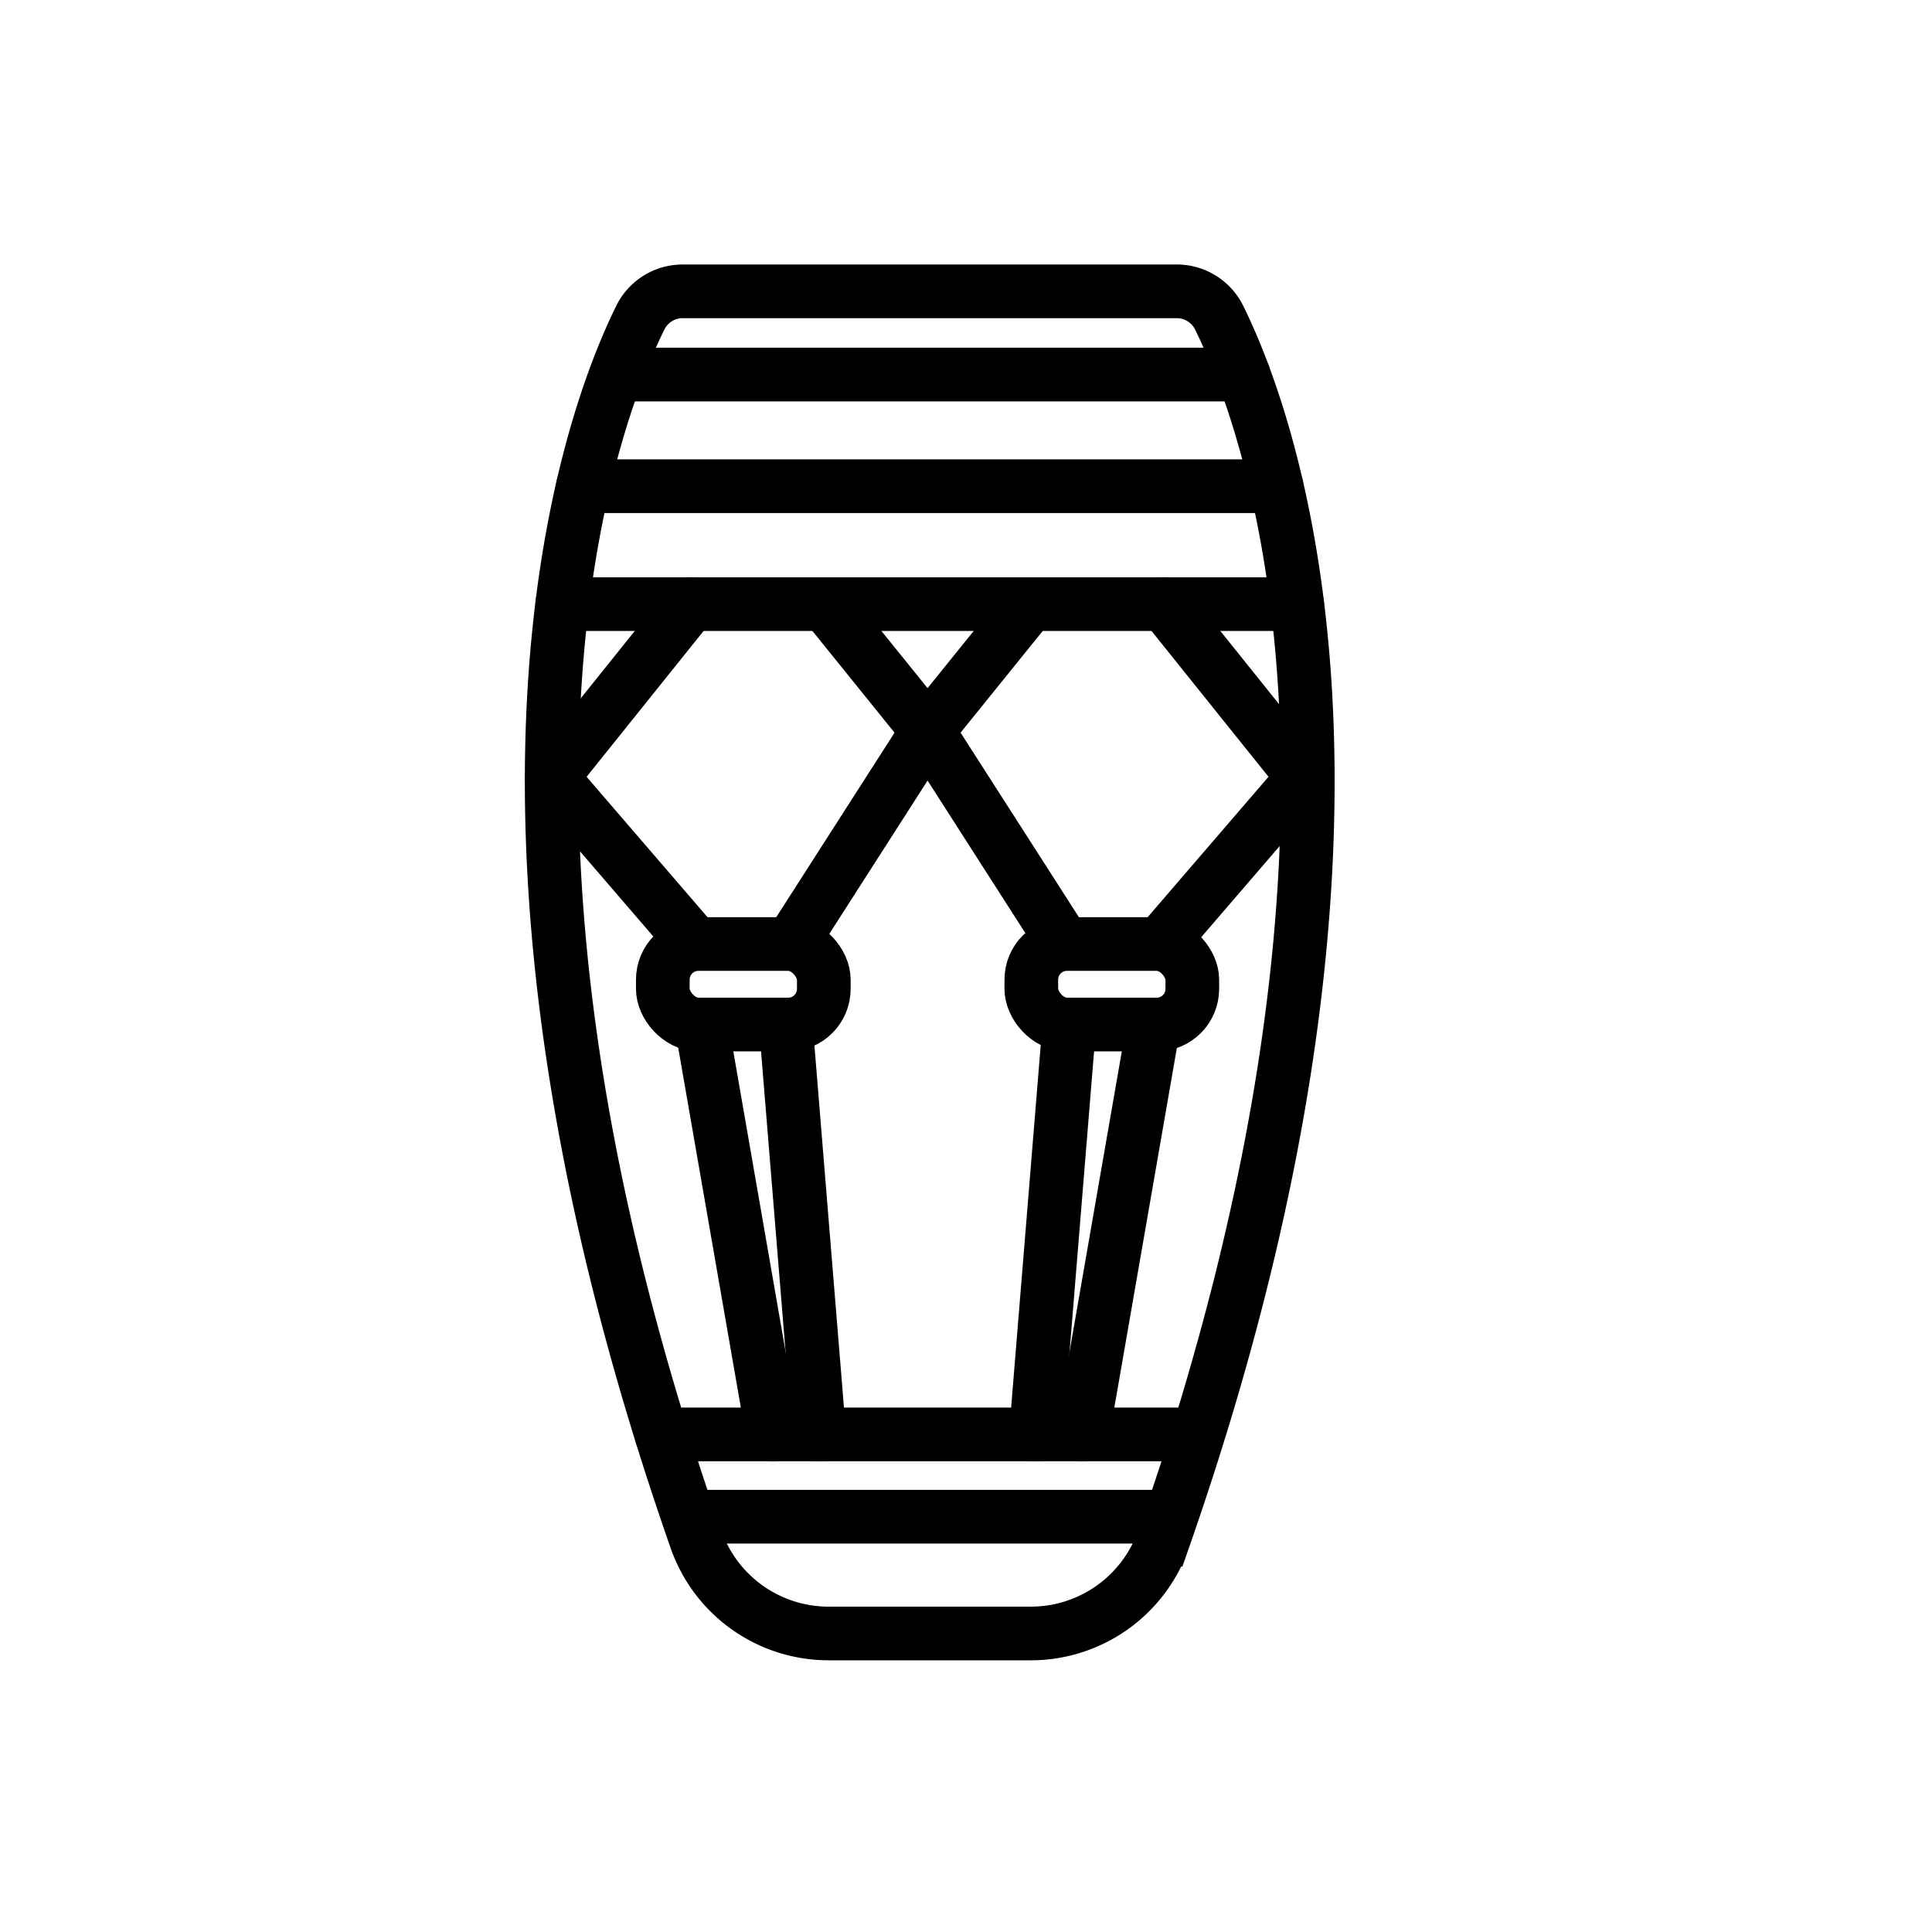 <svg viewBox="0 0 72 72" xmlns="http://www.w3.org/2000/svg"><path d="M29.625 35.945a1 1 0 0 1-.84-1.54l4.552-7.1-3.295-4.081a1 1 0 0 1 1.557-1.256l3.747 4.641a1 1 0 0 1 .063 1.168l-4.941 7.708a.999.999 0 0 1-.843.46zm-4.01-.105a1 1 0 0 1-.758-.348l-5.053-5.869a1.001 1.001 0 0 1-.023-1.278l5.178-6.455a1 1 0 0 1 1.56 1.252l-4.658 5.807 4.512 5.239a1 1 0 0 1-.758 1.652zm3.182 18.617a1 1 0 0 1-.984-.828l-2.628-15.102a1 1 0 1 1 1.97-.343l2.628 15.101a1 1 0 0 1-.813 1.157 1.057 1.057 0 0 1-.173.015z"/><path d="M30.53 54.457a1 1 0 0 1-.997-.919l-1.237-15.165a1 1 0 0 1 1.994-.162l1.237 15.165a1 1 0 0 1-.916 1.078 1.123 1.123 0 0 1-.082.003zm8.98-18.512a.999.999 0 0 1-.843-.46l-4.941-7.708a1 1 0 0 1 .063-1.168l3.747-4.641a1 1 0 0 1 1.557 1.256l-3.295 4.08 4.553 7.101a1 1 0 0 1-.841 1.54zm4.01-.105a1 1 0 0 1-.757-1.652l4.51-5.24-4.658-5.806a1 1 0 0 1 1.56-1.252l5.178 6.455a1 1 0 0 1-.022 1.278l-5.053 5.87a.998.998 0 0 1-.758.347zm-3.181 18.617a1.036 1.036 0 0 1-.172-.015 1 1 0 0 1-.815-1.156l2.628-15.101a1 1 0 1 1 1.97.341l-2.626 15.102a1 1 0 0 1-.985.829z"/><path d="M38.605 54.457c-.027 0-.054 0-.082-.003a1 1 0 0 1-.916-1.078l1.238-15.165a1.011 1.011 0 0 1 1.078-.916 1 1 0 0 1 .916 1.078l-1.237 15.165a1 1 0 0 1-.996.919z"/><g fill="none" stroke="#000" stroke-miterlimit="10" stroke-width="2"><path d="M43.356 57.378C52.84 30.25 47.284 15.58 45.43 11.831a1.758 1.758 0 0 0-1.583-.974H25.45a1.758 1.758 0 0 0-1.583.974c-1.853 3.75-7.41 18.42 2.075 45.547a5.237 5.237 0 0 0 4.941 3.497h7.532a5.237 5.237 0 0 0 4.94-3.497z"/><path stroke-linecap="round" d="M21.725 18.119h25.848m-24.302-4.161H46.34m-25.387 8.557h27.39"/><rect x="24.701" y="35.181" rx="1.328" width="6" height="3"/><path stroke-linecap="round" d="M24.648 53.457H44.61m-18.629 3.066h17.356"/><rect x="38.434" y="35.181" rx="1.328" width="6" height="3" transform="rotate(-180 41.434 36.681)"/></g></svg>